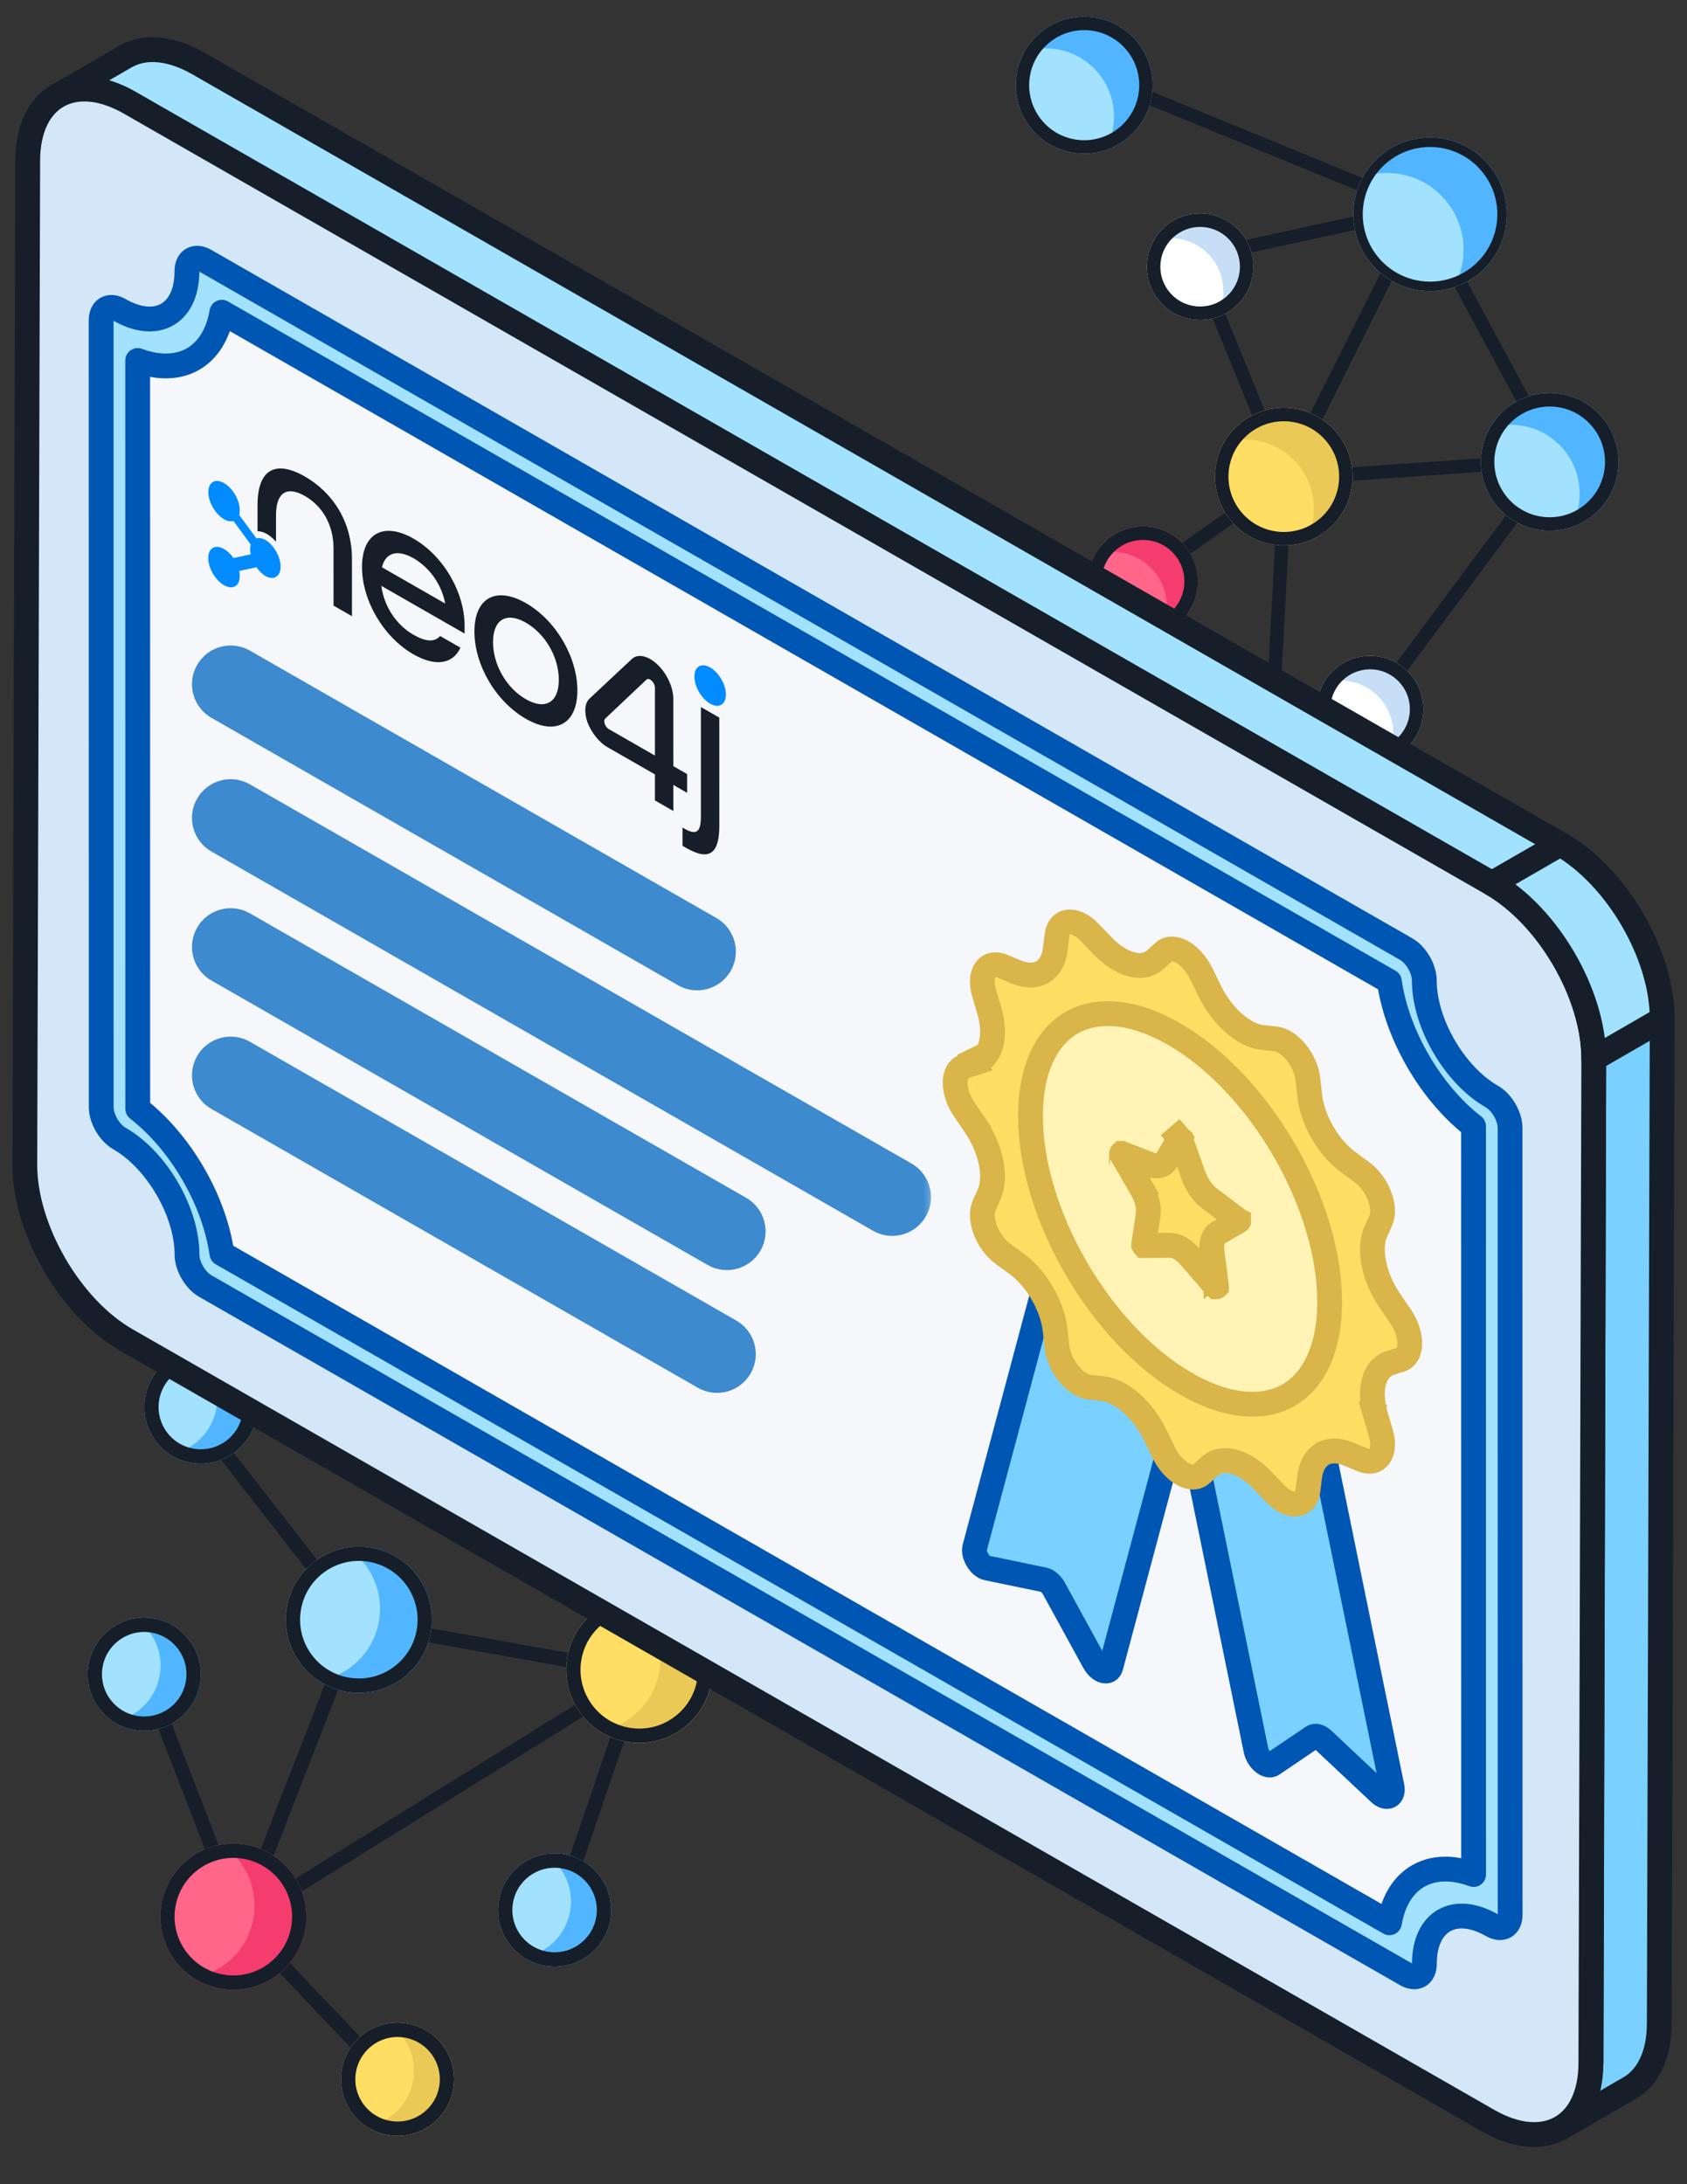 <svg width="68" height="88" viewBox="0 0 68 88" fill="none" xmlns="http://www.w3.org/2000/svg">
    <rect x="0" y="0" width="68" height="88" fill="#333333" stroke="none"/>
    <g clip-path="url(#clip0_649_9279)">
        <path
            d="M57.246 8.416L62.702 18.532M57.246 8.416L51.808 19.283M57.246 8.416L48.175 10.387L51.808 19.283M57.246 8.416L44.495 3.191M62.702 18.532L51.808 19.283M62.702 18.532L55.156 28.675L50.868 36.857L51.808 19.283M51.808 19.283L45.798 23.513"
            stroke="#151E29" stroke-width="0.542" />
        <circle cx="3.461" cy="3.461" r="3.461"
            transform="matrix(0.659 0.753 0.753 -0.659 45.315 36.994)" fill="#FF668A" />
        <path opacity="0.5" fill-rule="evenodd" clip-rule="evenodd"
            d="M51.269 40.612C51.968 39.369 51.849 37.769 50.856 36.635C49.916 35.56 48.459 35.207 47.181 35.621C47.369 35.288 47.615 34.98 47.92 34.714C49.358 33.455 51.545 33.601 52.804 35.04C54.063 36.478 53.917 38.665 52.478 39.924C52.114 40.242 51.702 40.471 51.269 40.612Z"
            fill="#ED1252" />
        <circle cx="3.461" cy="3.461" r="3.19"
            transform="matrix(0.659 0.753 0.753 -0.659 45.315 36.994)"
            stroke="#151E29" stroke-width="0.542" />
        <circle cx="3.091" cy="3.091" r="3.091"
            transform="matrix(0.659 0.753 0.753 -0.659 53.278 8.344)" fill="#A3E2FF" />
        <path opacity="0.5" fill-rule="evenodd" clip-rule="evenodd"
            d="M58.596 11.575C59.221 10.465 59.114 9.036 58.227 8.023C57.388 7.064 56.086 6.748 54.945 7.118C55.113 6.821 55.333 6.546 55.605 6.308C56.889 5.184 58.843 5.314 59.967 6.599C61.091 7.884 60.961 9.837 59.676 10.961C59.351 11.245 58.983 11.45 58.596 11.575Z"
            fill="#018BFF" />
        <circle cx="3.091" cy="3.091" r="2.901"
            transform="matrix(0.659 0.753 0.753 -0.659 53.278 8.344)"
            stroke="#151E29" stroke-width="0.381" />
        <circle cx="2.771" cy="2.771" r="2.771"
            transform="matrix(0.659 0.753 0.753 -0.659 58.552 18.349)" fill="#A3E2FF" />
        <path opacity="0.5" fill-rule="evenodd" clip-rule="evenodd"
            d="M63.318 21.245C63.878 20.25 63.783 18.97 62.988 18.061C62.236 17.201 61.069 16.919 60.047 17.25C60.197 16.983 60.394 16.737 60.637 16.524C61.789 15.516 63.539 15.633 64.547 16.785C65.555 17.936 65.438 19.687 64.287 20.695C63.995 20.95 63.665 21.133 63.318 21.245Z"
            fill="#018BFF" />
        <circle cx="2.771" cy="2.771" r="2.5"
            transform="matrix(0.659 0.753 0.753 -0.659 58.552 18.349)"
            stroke="#151E29" stroke-width="0.542" />
        <circle cx="2.755" cy="2.755" r="2.755"
            transform="matrix(0.659 0.753 0.753 -0.659 39.812 3.173)" fill="#A3E2FF" />
        <path opacity="0.5" fill-rule="evenodd" clip-rule="evenodd"
            d="M44.551 6.054C45.108 5.064 45.013 3.791 44.223 2.888C43.474 2.033 42.314 1.751 41.298 2.081C41.447 1.816 41.643 1.571 41.885 1.359C43.031 0.357 44.771 0.473 45.773 1.618C46.775 2.763 46.659 4.504 45.514 5.506C45.224 5.76 44.896 5.942 44.551 6.054Z"
            fill="#018BFF" />
        <circle cx="2.755" cy="2.755" r="2.486"
            transform="matrix(0.659 0.753 0.753 -0.659 39.812 3.173)"
            stroke="#151E29" stroke-width="0.539" />
        <circle cx="2.771" cy="2.771" r="2.771"
            transform="matrix(0.659 0.753 0.753 -0.659 47.835 18.942)" fill="#FFDE63" />
        <path opacity="0.5" fill-rule="evenodd" clip-rule="evenodd"
            d="M52.601 21.838C53.161 20.843 53.066 19.562 52.271 18.654C51.518 17.794 50.351 17.512 49.329 17.843C49.479 17.576 49.676 17.33 49.92 17.117C51.072 16.109 52.822 16.226 53.83 17.377C54.838 18.529 54.721 20.279 53.569 21.287C53.278 21.542 52.948 21.725 52.601 21.838Z"
            fill="#D9B54A" />
        <circle cx="2.771" cy="2.771" r="2.5"
            transform="matrix(0.659 0.753 0.753 -0.659 47.835 18.942)"
            stroke="#151E29" stroke-width="0.542" />
        <circle cx="2.21" cy="2.21" r="2.21"
            transform="matrix(0.659 0.753 0.753 -0.659 42.951 23.216)" fill="#FF668A" />
        <path opacity="0.5" fill-rule="evenodd" clip-rule="evenodd"
            d="M46.753 25.526C47.2 24.733 47.123 23.711 46.489 22.986C45.889 22.3 44.959 22.075 44.143 22.339C44.263 22.126 44.42 21.93 44.614 21.76C45.533 20.956 46.929 21.049 47.733 21.968C48.537 22.887 48.444 24.283 47.525 25.087C47.293 25.291 47.029 25.437 46.753 25.526Z"
            fill="#ED1252" />
        <circle cx="2.21" cy="2.21" r="1.94"
            transform="matrix(0.659 0.753 0.753 -0.659 42.951 23.216)"
            stroke="#151E29" stroke-width="0.542" />
        <circle cx="2.143" cy="2.143" r="2.143"
            transform="matrix(0.659 0.753 0.753 -0.659 52.2 28.369)" fill="white" />
        <path opacity="0.22" fill-rule="evenodd" clip-rule="evenodd"
            d="M55.887 30.609C56.32 29.84 56.246 28.849 55.632 28.146C55.05 27.481 54.147 27.262 53.356 27.519C53.472 27.313 53.625 27.122 53.813 26.957C54.704 26.178 56.058 26.268 56.838 27.159C57.617 28.05 57.527 29.404 56.636 30.183C56.411 30.381 56.155 30.522 55.887 30.609Z"
            fill="#006FD6" />
        <circle cx="2.143" cy="2.143" r="1.873"
            transform="matrix(0.659 0.753 0.753 -0.659 52.2 28.369)"
            stroke="#151E29" stroke-width="0.542" />
        <circle cx="2.143" cy="2.143" r="2.143"
            transform="matrix(0.659 0.753 0.753 -0.659 45.349 10.545)" fill="white" />
        <path opacity="0.22" fill-rule="evenodd" clip-rule="evenodd"
            d="M49.036 12.786C49.469 12.016 49.395 11.026 48.781 10.323C48.199 9.658 47.296 9.439 46.505 9.695C46.622 9.489 46.774 9.299 46.962 9.134C47.853 8.354 49.207 8.445 49.987 9.336C50.766 10.226 50.676 11.581 49.785 12.36C49.559 12.558 49.304 12.699 49.036 12.786Z"
            fill="#006FD6" />
        <circle cx="2.143" cy="2.143" r="1.873"
            transform="matrix(0.659 0.753 0.753 -0.659 45.349 10.545)" stroke="#151E29"
            stroke-width="0.542" />
        <path
            d="M25.791 67.401L9.688 77.406M25.791 67.401L14.377 65.363M25.791 67.401L22.742 76.349M25.791 67.401L33.193 66.636M9.688 77.406L14.377 65.363M9.688 77.406L5.718 67.131M9.688 77.406L15.679 83.708M14.377 65.363L7.926 57.081"
            stroke="#151E29" stroke-width="0.576" />
        <circle cx="2.945" cy="2.945" r="2.945"
            transform="matrix(-0.176 0.984 0.984 0.176 12.085 61.84)" fill="#A3E2FF" />
        <path opacity="0.5" fill-rule="evenodd" clip-rule="evenodd"
            d="M12.849 67.719C14.046 67.522 15.045 66.592 15.271 65.329C15.484 64.134 14.944 62.978 13.989 62.35C14.31 62.297 14.646 62.297 14.984 62.358C16.586 62.644 17.652 64.174 17.366 65.775C17.08 67.376 15.55 68.442 13.949 68.156C13.543 68.084 13.172 67.932 12.849 67.719Z"
            fill="#018BFF" />
        <circle cx="2.945" cy="2.945" r="2.657"
            transform="matrix(-0.176 0.984 0.984 0.176 12.085 61.84)"
            stroke="#151E29" stroke-width="0.576" />
        <circle cx="2.945" cy="2.945" r="2.945"
            transform="matrix(-0.176 0.984 0.984 0.176 23.388 63.859)" fill="#FFDE63" />
        <path opacity="0.5" fill-rule="evenodd" clip-rule="evenodd"
            d="M24.152 69.737C25.35 69.541 26.349 68.611 26.574 67.348C26.788 66.152 26.247 64.996 25.293 64.368C25.614 64.316 25.95 64.316 26.288 64.376C27.889 64.662 28.956 66.192 28.669 67.794C28.384 69.395 26.854 70.461 25.252 70.175C24.847 70.103 24.476 69.95 24.152 69.737Z"
            fill="#D9B54A" />
        <circle cx="2.945" cy="2.945" r="2.657"
            transform="matrix(-0.176 0.984 0.984 0.176 23.388 63.859)"
            stroke="#151E29" stroke-width="0.576" />
        <circle cx="2.945" cy="2.945" r="2.945"
            transform="matrix(-0.176 0.984 0.984 0.176 7.026 73.805)" fill="#FF668A" />
        <path opacity="0.5" fill-rule="evenodd" clip-rule="evenodd"
            d="M7.79 79.684C8.987 79.488 9.986 78.558 10.212 77.295C10.425 76.099 9.885 74.943 8.93 74.315C9.251 74.263 9.587 74.263 9.925 74.323C11.527 74.609 12.593 76.139 12.307 77.74C12.021 79.342 10.491 80.408 8.89 80.122C8.484 80.049 8.113 79.897 7.79 79.684Z"
            fill="#ED1252" />
        <circle cx="2.945" cy="2.945" r="2.657"
            transform="matrix(-0.176 0.984 0.984 0.176 7.026 73.805)"
            stroke="#151E29" stroke-width="0.576" />
        <circle cx="2.278" cy="2.278" r="2.278"
            transform="matrix(-0.176 0.984 0.984 0.176 3.972 64.811)" fill="#A3E2FF" />
        <path opacity="0.5" fill-rule="evenodd" clip-rule="evenodd"
            d="M4.563 69.359C5.489 69.207 6.262 68.487 6.436 67.51C6.602 66.585 6.183 65.691 5.445 65.205C5.693 65.164 5.953 65.164 6.215 65.211C7.454 65.433 8.278 66.616 8.057 67.855C7.836 69.093 6.652 69.918 5.414 69.697C5.1 69.641 4.813 69.523 4.563 69.359Z"
            fill="#018BFF" />
        <circle cx="2.278" cy="2.278" r="1.991"
            transform="matrix(-0.176 0.984 0.984 0.176 3.972 64.811)"
            stroke="#151E29" stroke-width="0.576" />
        <circle cx="2.278" cy="2.278" r="2.278"
            transform="matrix(-0.176 0.984 0.984 0.176 14.185 81.13)" fill="#FFDE63" />
        <path opacity="0.5" fill-rule="evenodd" clip-rule="evenodd"
            d="M14.776 85.678C15.702 85.526 16.475 84.806 16.65 83.83C16.815 82.905 16.397 82.01 15.659 81.525C15.907 81.484 16.166 81.484 16.428 81.531C17.667 81.752 18.492 82.935 18.27 84.174C18.049 85.413 16.866 86.238 15.627 86.016C15.313 85.96 15.026 85.843 14.776 85.678Z"
            fill="#D9B54A" />
        <circle cx="2.278" cy="2.278" r="1.991"
            transform="matrix(-0.176 0.984 0.984 0.176 14.185 81.13)"
            stroke="#151E29" stroke-width="0.576" />
        <circle cx="2.278" cy="2.278" r="2.278"
            transform="matrix(-0.176 0.984 0.984 0.176 20.514 74.311)" fill="#A3E2FF" />
        <path opacity="0.5" fill-rule="evenodd" clip-rule="evenodd"
            d="M21.105 78.859C22.031 78.707 22.804 77.988 22.979 77.011C23.144 76.086 22.726 75.192 21.988 74.706C22.236 74.665 22.495 74.665 22.757 74.712C23.996 74.933 24.821 76.117 24.599 77.356C24.378 78.594 23.195 79.419 21.956 79.198C21.642 79.142 21.355 79.024 21.105 78.859Z"
            fill="#018BFF" />
        <circle cx="2.278" cy="2.278" r="1.991"
            transform="matrix(-0.176 0.984 0.984 0.176 20.514 74.311)"
            stroke="#151E29" stroke-width="0.576" />
        <circle cx="2.278" cy="2.278" r="2.278"
            transform="matrix(-0.176 0.984 0.984 0.176 6.254 54.046)" fill="#A3E2FF" />
        <path opacity="0.5" fill-rule="evenodd" clip-rule="evenodd"
            d="M6.845 58.594C7.771 58.442 8.544 57.722 8.719 56.746C8.884 55.821 8.466 54.926 7.727 54.441C7.976 54.4 8.235 54.4 8.497 54.447C9.736 54.668 10.561 55.851 10.339 57.09C10.118 58.329 8.935 59.154 7.696 58.932C7.382 58.876 7.095 58.759 6.845 58.594Z"
            fill="#018BFF" />
        <circle cx="2.278" cy="2.278" r="1.991"
            transform="matrix(-0.176 0.984 0.984 0.176 6.254 54.046)"
            stroke="#151E29" stroke-width="0.576" />
        <circle cx="2.278" cy="2.278" r="2.278"
            transform="matrix(-0.176 0.984 0.984 0.176 31.371 63.879)" fill="white" />
        <path opacity="0.22" fill-rule="evenodd" clip-rule="evenodd"
            d="M31.962 68.427C32.888 68.275 33.661 67.556 33.836 66.579C34.001 65.654 33.583 64.76 32.845 64.274C33.093 64.233 33.352 64.233 33.614 64.28C34.853 64.501 35.678 65.685 35.456 66.924C35.235 68.162 34.052 68.987 32.813 68.766C32.499 68.71 32.212 68.592 31.962 68.427Z"
            fill="#006FD6" />
        <circle cx="2.278" cy="2.278" r="1.991"
            transform="matrix(-0.176 0.984 0.984 0.176 31.371 63.879)"
            stroke="#151E29" stroke-width="0.576" />
        <path
            d="M67 41.062L64.242 42.654L64.135 83.097L64.125 83.103C64.125 84.389 63.668 85.29 62.929 85.719L65.68 84.131C66.423 83.704 66.883 82.802 66.883 81.511L67 41.062Z"
            fill="#7AD1FF" stroke="#151E29" stroke-linejoin="round" />
        <path
            d="M2.443 3.794L2.32 3.865H2.31C2.354 3.839 2.398 3.816 2.443 3.794Z"
            fill="#A3E2FF" />
        <path
            d="M7.992 2.555C6.848 1.905 5.821 1.846 5.068 2.273L2.443 3.794C3.115 3.466 3.998 3.513 4.972 4.005L60.135 35.599L62.893 34.017L7.992 2.555Z"
            fill="#A3E2FF" />
        <path
            d="M2.443 3.794L2.32 3.865H2.31C2.354 3.839 2.398 3.816 2.443 3.794ZM2.443 3.794L5.068 2.273C5.821 1.846 6.848 1.905 7.992 2.555L62.893 34.017L60.135 35.599L4.972 4.005C3.998 3.513 3.115 3.466 2.443 3.794Z"
            stroke="#151E29" stroke-linejoin="round" />
        <path
            d="M60.135 35.599C62.404 36.899 64.252 40.063 64.242 42.654L64.125 83.103C64.125 85.694 62.267 86.742 59.988 85.442L5.097 53.989C2.829 52.689 1 49.525 1 46.934L1.117 6.485C1.117 3.894 2.975 2.846 5.244 4.146L60.135 35.599Z"
            fill="#D4E7F8" stroke="#151E29" stroke-linejoin="round" />
        <path
            d="M60.135 35.599L62.893 34.007C65.162 35.308 67.01 38.471 67 41.062L64.242 42.654C64.242 40.063 62.404 36.899 60.135 35.599Z"
            fill="#A3E2FF" stroke="#151E29" stroke-linejoin="round" />
        <path fill-rule="evenodd" clip-rule="evenodd"
            d="M5.122 45.025C5.122 45.025 5.122 45.025 5.122 45.025C7.02 46.112 8.579 48.779 8.579 50.967L56.983 78.7C56.983 78.7 56.983 78.7 56.983 78.699C56.983 76.511 58.542 75.631 60.44 76.718L60.438 45.025C58.539 43.937 56.98 41.27 56.98 39.082C56.98 39.082 56.98 39.082 56.98 39.082L8.576 11.349C8.576 13.537 7.018 14.418 5.119 13.33C5.119 13.33 5.119 13.33 5.119 13.33L5.122 45.025Z"
            fill="#F5F7FA" />
        <path
            d="M8.274 51.814C7.87 51.582 7.538 51.015 7.538 50.545C7.537 48.827 6.321 46.733 4.816 45.871C4.412 45.639 4.08 45.073 4.08 44.602L4.077 12.908C4.077 12.438 4.409 12.252 4.814 12.483C6.319 13.346 7.535 12.645 7.535 10.927C7.535 10.457 7.867 10.271 8.271 10.503L56.674 38.235C56.869 38.346 57.056 38.542 57.194 38.78C57.333 39.018 57.411 39.278 57.411 39.504C57.411 41.221 58.627 43.315 60.132 44.178C60.536 44.409 60.868 44.976 60.868 45.446L60.871 77.14C60.871 77.611 60.539 77.797 60.135 77.565C58.63 76.703 57.414 77.404 57.414 79.121C57.414 79.592 57.082 79.778 56.678 79.546L8.274 51.814ZM5.55 14.524L5.552 44.673C7.277 46.012 8.638 48.35 8.945 50.505L56.006 77.468C56.312 75.665 57.674 74.887 59.398 75.524L59.396 45.375C57.672 44.037 56.31 41.699 56.003 39.544L8.942 12.58C8.636 14.384 7.274 15.162 5.55 14.524Z"
            fill="#A3E2FF" stroke="#0056B3" stroke-linejoin="round" />
        <mask id="path-58-outside-1_649_9279" maskUnits="userSpaceOnUse" x="6.738" y="25.007"
            width="31" height="32" fill="black">
            <rect fill="white" x="6.738" y="25.007" width="31" height="32" />
            <path fill-rule="evenodd" clip-rule="evenodd"
                d="M9.576 27.081C9.308 26.927 8.966 27.02 8.812 27.288C8.658 27.557 8.751 27.899 9.02 28.053L27.823 38.826C28.091 38.979 28.433 38.886 28.587 38.618C28.741 38.35 28.648 38.008 28.379 37.854L9.576 27.081ZM9.576 32.467C9.308 32.313 8.966 32.406 8.812 32.675C8.658 32.943 8.751 33.285 9.02 33.439L35.688 48.719C35.957 48.873 36.299 48.78 36.453 48.511C36.606 48.243 36.514 47.901 36.245 47.747L9.576 32.467ZM8.812 43.047C8.966 42.778 9.308 42.685 9.576 42.839L29.182 54.072C29.45 54.226 29.543 54.568 29.389 54.836C29.236 55.105 28.893 55.198 28.625 55.044L9.02 43.811C8.751 43.657 8.658 43.315 8.812 43.047ZM9.576 37.666C9.308 37.512 8.966 37.605 8.812 37.873C8.658 38.141 8.751 38.484 9.02 38.637L22.354 46.277L29.021 50.097C29.29 50.251 29.632 50.158 29.785 49.89C29.939 49.621 29.846 49.279 29.578 49.125L22.911 45.305L9.576 37.666Z" />
        </mask>
        <path fill-rule="evenodd" clip-rule="evenodd"
            d="M9.576 27.081C9.308 26.927 8.966 27.02 8.812 27.288C8.658 27.557 8.751 27.899 9.02 28.053L27.823 38.826C28.091 38.979 28.433 38.886 28.587 38.618C28.741 38.35 28.648 38.008 28.379 37.854L9.576 27.081ZM9.576 32.467C9.308 32.313 8.966 32.406 8.812 32.675C8.658 32.943 8.751 33.285 9.02 33.439L35.688 48.719C35.957 48.873 36.299 48.78 36.453 48.511C36.606 48.243 36.514 47.901 36.245 47.747L9.576 32.467ZM8.812 43.047C8.966 42.778 9.308 42.685 9.576 42.839L29.182 54.072C29.45 54.226 29.543 54.568 29.389 54.836C29.236 55.105 28.893 55.198 28.625 55.044L9.02 43.811C8.751 43.657 8.658 43.315 8.812 43.047ZM9.576 37.666C9.308 37.512 8.966 37.605 8.812 37.873C8.658 38.141 8.751 38.484 9.02 38.637L22.354 46.277L29.021 50.097C29.29 50.251 29.632 50.158 29.785 49.89C29.939 49.621 29.846 49.279 29.578 49.125L22.911 45.305L9.576 37.666Z"
            fill="#D4E7F8" />
        <path
            d="M8.812 27.288L9.68 27.785L9.68 27.785L8.812 27.288ZM9.576 27.081L9.079 27.948L9.079 27.948L9.576 27.081ZM9.02 28.053L8.522 28.92L8.522 28.92L9.02 28.053ZM27.823 38.826L27.325 39.693H27.325L27.823 38.826ZM28.379 37.854L27.882 38.721H27.882L28.379 37.854ZM9.576 32.467L9.079 33.335H9.079L9.576 32.467ZM9.02 33.439L8.522 34.307H8.522L9.02 33.439ZM35.688 48.719L35.191 49.587L35.191 49.587L35.688 48.719ZM36.453 48.511L37.32 49.008L37.32 49.008L36.453 48.511ZM36.245 47.747L35.748 48.615L35.748 48.615L36.245 47.747ZM9.576 42.839L10.073 41.971L10.073 41.971L9.576 42.839ZM8.812 43.047L7.944 42.55H7.944L8.812 43.047ZM29.182 54.072L28.685 54.94L28.685 54.94L29.182 54.072ZM29.389 54.836L28.522 54.339L28.522 54.339L29.389 54.836ZM28.625 55.044L28.128 55.911L28.128 55.911L28.625 55.044ZM9.02 43.811L9.517 42.943H9.517L9.02 43.811ZM8.812 37.873L7.944 37.376L7.944 37.376L8.812 37.873ZM9.576 37.666L10.073 36.798L10.073 36.798L9.576 37.666ZM9.02 38.637L8.522 39.505L8.522 39.505L9.02 38.637ZM22.354 46.277L21.857 47.145L22.354 46.277ZM29.021 50.097L28.524 50.965L28.524 50.965L29.021 50.097ZM29.785 49.89L28.918 49.392L28.918 49.392L29.785 49.89ZM29.578 49.125L29.081 49.993L29.081 49.993L29.578 49.125ZM22.911 45.305L22.414 46.173L22.911 45.305ZM9.68 27.785C9.559 27.996 9.29 28.069 9.079 27.948L10.073 26.213C9.326 25.785 8.373 26.044 7.944 26.791L9.68 27.785ZM9.517 27.185C9.727 27.306 9.8 27.575 9.68 27.785L7.944 26.791C7.516 27.539 7.775 28.492 8.522 28.92L9.517 27.185ZM28.32 37.958L9.517 27.185L8.522 28.92L27.325 39.693L28.32 37.958ZM27.719 38.121C27.84 37.91 28.109 37.837 28.32 37.958L27.325 39.693C28.073 40.122 29.026 39.863 29.454 39.115L27.719 38.121ZM27.882 38.721C27.671 38.601 27.598 38.332 27.719 38.121L29.454 39.115C29.883 38.368 29.624 37.414 28.876 36.986L27.882 38.721ZM9.079 27.948L27.882 38.721L28.876 36.986L10.073 26.213L9.079 27.948ZM9.68 33.172C9.559 33.383 9.29 33.456 9.079 33.335L10.073 31.6C9.326 31.171 8.373 31.43 7.944 32.178L9.68 33.172ZM9.517 32.571C9.727 32.692 9.8 32.961 9.68 33.172L7.944 32.178C7.516 32.925 7.775 33.878 8.522 34.307L9.517 32.571ZM36.186 47.851L9.517 32.571L8.522 34.307L35.191 49.587L36.186 47.851ZM35.585 48.014C35.706 47.803 35.975 47.73 36.186 47.851L35.191 49.587C35.939 50.015 36.892 49.756 37.32 49.008L35.585 48.014ZM35.748 48.615C35.537 48.494 35.464 48.225 35.585 48.014L37.32 49.008C37.749 48.261 37.49 47.308 36.742 46.879L35.748 48.615ZM9.079 33.335L35.748 48.615L36.742 46.879L10.073 31.6L9.079 33.335ZM10.073 41.971C9.326 41.543 8.373 41.802 7.944 42.55L9.68 43.544C9.559 43.755 9.29 43.828 9.079 43.707L10.073 41.971ZM29.679 53.204L10.073 41.971L9.079 43.707L28.685 54.94L29.679 53.204ZM30.257 55.333C30.685 54.586 30.427 53.633 29.679 53.204L28.685 54.94C28.474 54.819 28.401 54.55 28.522 54.339L30.257 55.333ZM28.128 55.911C28.876 56.34 29.829 56.081 30.257 55.333L28.522 54.339C28.643 54.128 28.911 54.055 29.122 54.176L28.128 55.911ZM8.522 44.679L28.128 55.911L29.122 54.176L9.517 42.943L8.522 44.679ZM7.944 42.55C7.516 43.297 7.775 44.25 8.522 44.679L9.517 42.943C9.727 43.064 9.8 43.333 9.68 43.544L7.944 42.55ZM9.68 38.37C9.559 38.581 9.29 38.654 9.079 38.533L10.073 36.798C9.326 36.37 8.373 36.628 7.944 37.376L9.68 38.37ZM9.517 37.77C9.727 37.89 9.8 38.159 9.68 38.37L7.944 37.376C7.516 38.123 7.775 39.077 8.522 39.505L9.517 37.77ZM22.851 45.41L9.517 37.77L8.522 39.505L21.857 47.145L22.851 45.41ZM29.518 49.23L22.851 45.41L21.857 47.145L28.524 50.965L29.518 49.23ZM28.918 49.392C29.039 49.182 29.308 49.109 29.518 49.23L28.524 50.965C29.272 51.393 30.225 51.134 30.653 50.387L28.918 49.392ZM29.081 49.993C28.87 49.872 28.797 49.603 28.918 49.392L30.653 50.387C31.081 49.639 30.823 48.686 30.075 48.258L29.081 49.993ZM22.414 46.173L29.081 49.993L30.075 48.258L23.408 44.438L22.414 46.173ZM9.079 38.533L22.414 46.173L23.408 44.438L10.073 36.798L9.079 38.533Z"
            fill="#3D8ACF" mask="url(#path-58-outside-1_649_9279)" />
        <path
            d="M42.441 50.569C42.497 50.361 42.712 50.341 42.922 50.525L47.645 54.669C47.855 54.853 47.98 55.172 47.924 55.38L44.775 67.155C44.695 67.453 44.315 67.343 44.105 66.96L42.485 64.007C42.381 63.819 42.221 63.678 42.075 63.648L39.792 63.175C39.496 63.114 39.212 62.642 39.292 62.344L42.441 50.569Z"
            fill="#7AD1FF" stroke="#0056B3" />
        <path
            d="M52.959 56.595C52.903 56.323 52.687 56.056 52.478 56L47.755 54.732C47.545 54.676 47.42 54.851 47.476 55.123L50.625 70.506C50.704 70.896 51.084 71.221 51.294 71.079L52.915 69.983C53.019 69.913 53.178 69.956 53.324 70.093L55.608 72.237C55.904 72.515 56.187 72.368 56.108 71.978L52.959 56.595Z"
            fill="#7AD1FF" stroke="#0056B3" />
        <path
            d="M55.454 57.045L55.856 57.086L55.454 57.045L55.658 57.736C55.894 58.536 55.522 59.066 54.904 58.81L54.35 58.58C53.542 58.245 52.906 58.612 52.793 59.479L52.717 60.065C52.632 60.725 51.99 60.785 51.414 60.187L50.883 59.635C50.13 58.852 49.266 58.624 48.765 59.075L48.415 59.39C48.033 59.734 47.293 59.31 46.911 58.529L46.561 57.812C46.06 56.787 45.196 56.026 44.443 55.945L43.912 55.888C43.336 55.827 42.694 55.032 42.608 54.273L42.533 53.6C42.42 52.605 41.784 51.509 40.976 50.918L40.422 50.512C39.804 50.06 39.432 49.104 39.668 48.574L39.872 48.117C40.182 47.421 39.948 46.282 39.3 45.333L39.035 45.577L39.3 45.333L38.871 44.705C38.377 43.981 38.377 43.122 38.871 42.965L39.3 42.828L39.035 42.28L39.3 42.828C39.948 42.622 40.182 41.751 39.872 40.7L39.668 40.009C39.432 39.208 39.804 38.678 40.422 38.934L40.976 39.164C41.784 39.499 42.42 39.132 42.533 38.265L42.608 37.679C42.694 37.019 43.336 36.959 43.912 37.557L44.443 38.109C45.196 38.892 46.06 39.12 46.561 38.67L46.911 38.354C47.293 38.01 48.033 38.434 48.415 39.215L48.756 39.103L48.415 39.215L48.765 39.932C49.266 40.957 50.13 41.718 50.883 41.799L51.414 41.856C51.99 41.918 52.632 42.712 52.717 43.471L52.793 44.144C52.906 45.139 53.542 46.235 54.35 46.827L54.904 47.232C55.522 47.684 55.894 48.64 55.658 49.17L55.454 49.627C55.144 50.323 55.378 51.462 56.026 52.411L56.455 53.039C56.949 53.763 56.949 54.622 56.455 54.78L56.026 54.916C55.378 55.123 55.144 55.993 55.454 57.045Z"
            fill="#FFDE63" stroke="#D9B54A" />
        <path
            d="M53.596 52.449C53.596 54.41 52.907 55.655 51.935 56.212C50.962 56.769 49.529 56.739 47.817 55.758C46.107 54.778 44.532 53.078 43.382 51.102C42.233 49.127 41.537 46.923 41.537 44.965C41.537 43.005 42.227 41.76 43.198 41.203C44.171 40.645 45.605 40.675 47.317 41.657C49.026 42.636 50.602 44.337 51.751 46.312C52.901 48.288 53.596 50.491 53.596 52.449Z"
            fill="#FFF4B5" stroke="#D9B54A" />
        <path
            d="M47.556 45.858C47.556 45.858 47.556 45.858 47.557 45.857C47.558 45.857 47.561 45.858 47.567 45.861C47.572 45.864 47.576 45.868 47.577 45.869C47.577 45.87 47.578 45.87 47.578 45.871C47.578 45.871 47.58 45.874 47.582 45.88L48.114 47.378C48.243 47.741 48.484 48.081 48.763 48.292L49.913 49.16C49.918 49.164 49.92 49.166 49.92 49.167L49.922 49.168C49.922 49.17 49.925 49.175 49.927 49.182C49.928 49.189 49.928 49.193 49.928 49.194L49.927 49.196C49.927 49.196 49.926 49.198 49.922 49.2L49.103 49.67C48.901 49.786 48.809 50.061 48.853 50.41L49.034 51.83C49.035 51.836 49.035 51.838 49.035 51.839C49.035 51.839 49.035 51.839 49.034 51.84C49.034 51.84 49.034 51.84 49.034 51.84C49.034 51.841 49.032 51.844 49.027 51.845C49.023 51.846 49.019 51.845 49.018 51.845C49.017 51.844 49.017 51.844 49.016 51.844C49.016 51.843 49.013 51.841 49.009 51.837L47.966 50.631C47.715 50.341 47.419 50.171 47.167 50.173L46.124 50.184C46.12 50.184 46.118 50.183 46.117 50.183C46.117 50.183 46.116 50.182 46.116 50.182C46.115 50.181 46.111 50.178 46.106 50.172C46.102 50.166 46.1 50.161 46.099 50.159C46.099 50.158 46.099 50.158 46.099 50.157C46.099 50.156 46.099 50.154 46.099 50.148L46.281 48.936C46.325 48.638 46.232 48.257 46.031 47.91L45.759 48.07L46.031 47.91L45.211 46.5C45.208 46.494 45.207 46.491 45.206 46.491L45.206 46.489C45.206 46.487 45.205 46.483 45.207 46.477C45.209 46.472 45.211 46.471 45.212 46.47L45.213 46.47C45.214 46.47 45.216 46.47 45.221 46.472L46.371 46.921C46.65 47.03 46.891 46.967 47.02 46.751L47.551 45.863L47.165 45.413L47.551 45.863C47.554 45.859 47.555 45.858 47.556 45.858Z"
            fill="#FFDE63" stroke="#D9B54A" />
        <path
            d="M12.285 19.196C11.146 18.543 10.381 18.867 10.381 20.346L10.381 21.401C10.497 21.402 10.624 21.44 10.753 21.512C10.882 21.586 11.009 21.693 11.125 21.825L11.125 20.768C11.125 19.808 11.586 19.58 12.288 19.982C12.99 20.384 13.444 21.137 13.444 22.096L13.445 24.401L14.187 24.826L14.186 22.521C14.188 21.035 13.424 19.848 12.285 19.196Z"
            fill="#151E29" />
        <path
            d="M14.592 22.844C14.592 21.499 15.454 21.006 16.667 21.701C17.88 22.396 18.727 23.871 18.727 25.213L18.727 25.526L15.372 23.604C15.48 24.455 15.996 25.19 16.664 25.573C17.164 25.859 17.515 25.881 17.741 25.625L18.559 26.094C18.263 26.749 17.561 26.876 16.664 26.362C15.451 25.667 14.592 24.189 14.592 22.844ZM17.946 24.317C17.798 23.523 17.291 22.848 16.667 22.491C16.043 22.133 15.544 22.242 15.396 22.856L17.946 24.317Z"
            fill="#151E29" />
        <path
            d="M19.123 25.441C19.123 24.096 19.985 23.604 21.198 24.299C22.411 24.994 23.273 26.478 23.273 27.818C23.273 29.158 22.412 29.656 21.198 28.961C19.985 28.266 19.123 26.786 19.123 25.441ZM22.525 27.389C22.525 26.493 21.994 25.543 21.198 25.087C20.402 24.631 19.873 24.974 19.873 25.87C19.873 26.766 20.402 27.715 21.197 28.171C21.992 28.626 22.525 28.287 22.525 27.389Z"
            fill="#151E29" />
        <path
            d="M27.511 33.342L27.597 33.391C28.073 33.664 28.252 33.519 28.252 32.9L28.252 28.487L28.993 28.912L28.994 33.268C28.994 34.362 28.619 34.712 27.667 34.167L27.511 34.077L27.511 33.342Z"
            fill="#151E29" />
        <path
            d="M27.141 32.675L26.399 32.249L26.399 31.199L24.52 30.122C24.348 30.031 24.178 29.886 24.029 29.703C23.88 29.52 23.757 29.307 23.674 29.087C23.606 28.886 23.58 28.69 23.598 28.521C23.616 28.353 23.677 28.219 23.775 28.135L25.461 26.558C25.577 26.444 25.74 26.403 25.927 26.442C26.113 26.481 26.314 26.597 26.5 26.773C26.686 26.95 26.848 27.179 26.963 27.427C27.078 27.675 27.14 27.93 27.14 28.155L27.141 30.868L27.697 31.187L27.697 31.943L27.141 31.624L27.141 32.675ZM24.392 28.954C24.369 28.977 24.358 29.013 24.357 29.058C24.357 29.086 24.362 29.116 24.371 29.148C24.381 29.179 24.394 29.211 24.412 29.24C24.429 29.27 24.449 29.298 24.472 29.322C24.495 29.345 24.519 29.365 24.544 29.378L26.399 30.441L26.399 27.709C26.4 27.664 26.388 27.612 26.365 27.561C26.342 27.51 26.309 27.463 26.27 27.427C26.248 27.408 26.226 27.391 26.203 27.377C26.174 27.361 26.145 27.353 26.119 27.354C26.094 27.355 26.072 27.365 26.056 27.384L24.392 28.954Z"
            fill="#151E29" />
        <path
            d="M28.626 26.891C28.5 26.819 28.378 26.791 28.273 26.811C28.168 26.831 28.087 26.899 28.038 27.004C27.99 27.11 27.977 27.25 28.002 27.405C28.026 27.561 28.087 27.726 28.175 27.879C28.264 28.032 28.378 28.167 28.501 28.266C28.624 28.364 28.752 28.423 28.868 28.435C28.984 28.446 29.083 28.409 29.153 28.329C29.223 28.249 29.26 28.129 29.26 27.985C29.26 27.791 29.194 27.567 29.075 27.363C28.956 27.157 28.794 26.988 28.626 26.891Z"
            fill="#018BFF" />
        <path
            d="M10.72 21.765C10.583 21.686 10.449 21.661 10.339 21.695L9.642 20.747C9.657 20.692 9.665 20.63 9.665 20.564C9.667 20.42 9.631 20.258 9.562 20.097C9.493 19.937 9.395 19.786 9.279 19.663C9.163 19.54 9.036 19.451 8.912 19.407C8.789 19.364 8.675 19.367 8.586 19.418C8.496 19.468 8.435 19.562 8.41 19.689C8.384 19.817 8.396 19.97 8.444 20.131C8.492 20.292 8.573 20.453 8.677 20.594C8.781 20.734 8.904 20.848 9.03 20.92C9.168 20.999 9.302 21.023 9.411 20.99L10.107 21.94C10.075 22.051 10.075 22.188 10.107 22.335L9.409 22.483C9.3 22.325 9.167 22.197 9.03 22.118C8.904 22.046 8.781 22.018 8.677 22.038C8.572 22.058 8.491 22.125 8.442 22.231C8.394 22.337 8.381 22.477 8.406 22.633C8.43 22.788 8.491 22.953 8.58 23.106C8.669 23.259 8.782 23.394 8.905 23.493C9.029 23.592 9.157 23.65 9.273 23.661C9.389 23.672 9.488 23.636 9.558 23.555C9.627 23.475 9.665 23.355 9.664 23.21C9.664 23.145 9.657 23.075 9.642 23.003L10.339 22.854C10.449 23.013 10.583 23.142 10.72 23.221C10.881 23.3 11.031 23.303 11.14 23.231C11.25 23.159 11.31 23.016 11.31 22.831C11.31 22.646 11.25 22.434 11.14 22.236C11.031 22.038 10.881 21.87 10.72 21.765Z"
            fill="#018BFF" />
    </g>
    <defs>
        <clipPath id="clip0_649_9279">
            <rect width="68" height="88" fill="white" />
        </clipPath>
    </defs>
</svg>
